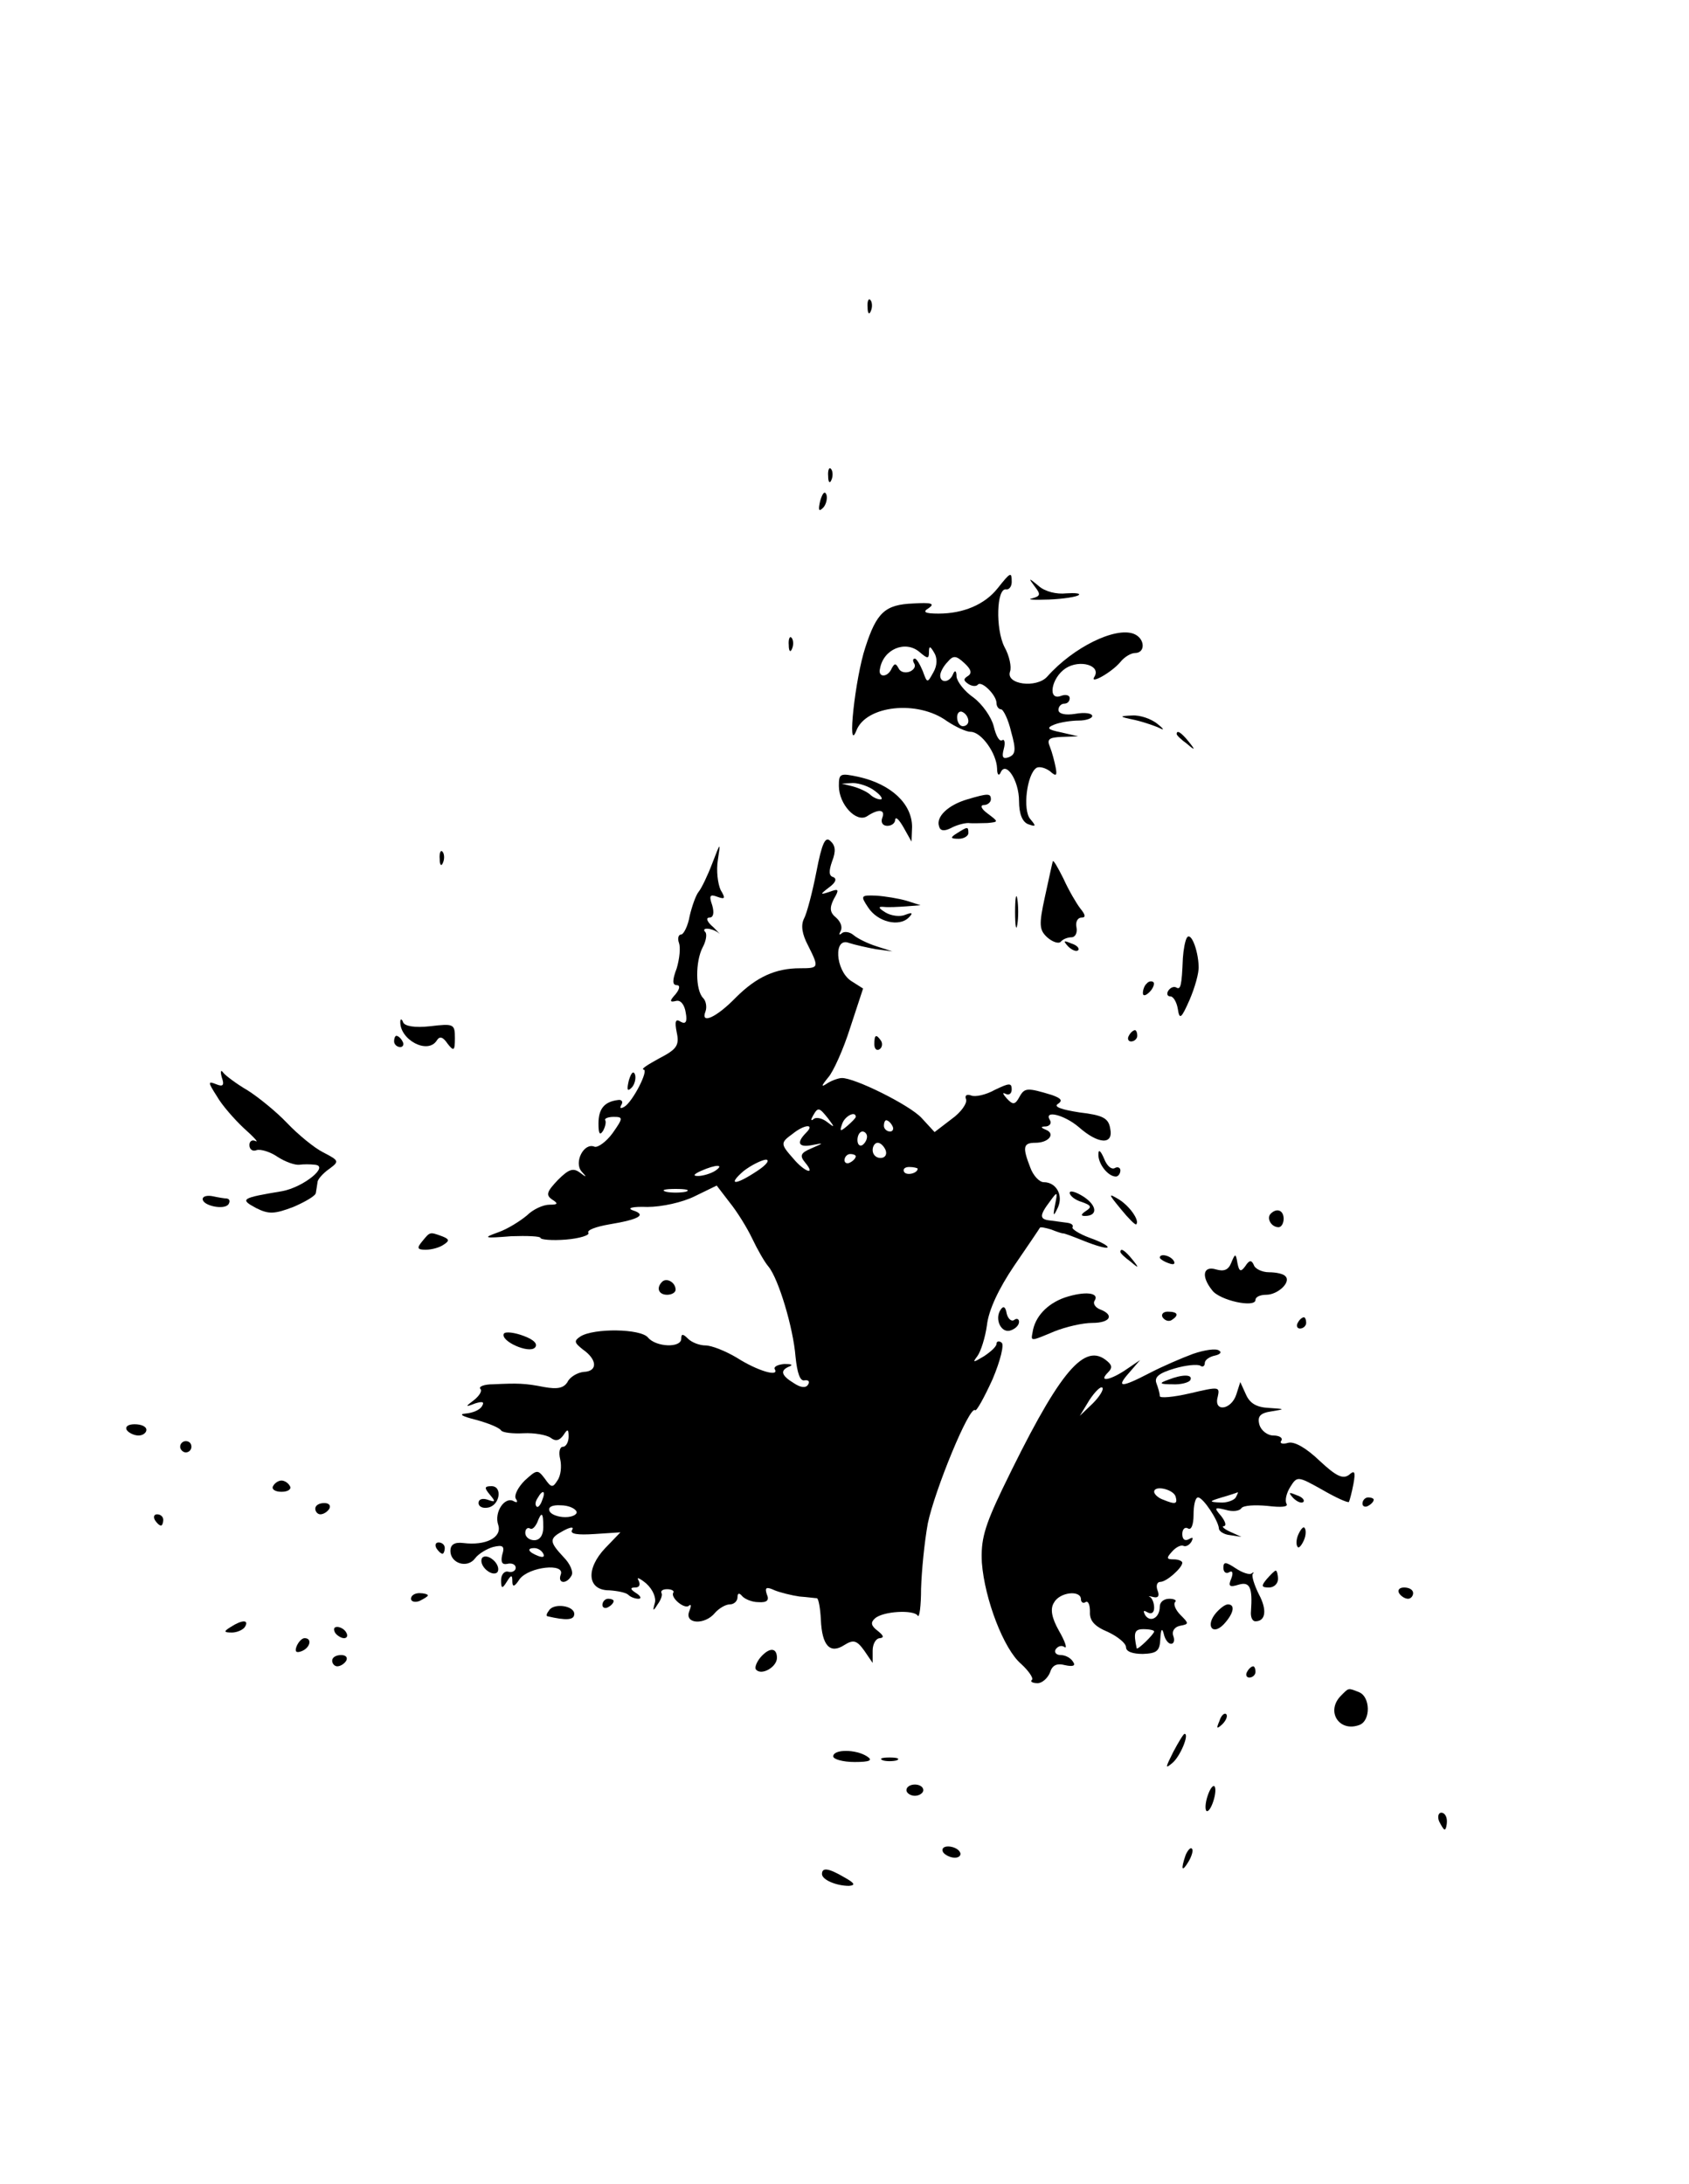 <?xml version="1.0" standalone="no"?>
<!DOCTYPE svg PUBLIC "-//W3C//DTD SVG 20010904//EN"
 "http://www.w3.org/TR/2001/REC-SVG-20010904/DTD/svg10.dtd">
<svg version="1.0" xmlns="http://www.w3.org/2000/svg"
 width="300pt" height="388pt" viewBox="0 0 300 388"
 preserveAspectRatio="xMidYMid meet">

<g transform="translate(0,388) scale(0.1,-0.1)"
fill="#000000" stroke="none">
<path d="M1541 3334 c0 -11 3 -14 6 -6 3 7 2 16 -1 19 -3 4 -6 -2 -5 -13z"/>
<path d="M1471 3034 c0 -11 3 -14 6 -6 3 7 2 16 -1 19 -3 4 -6 -2 -5 -13z"/>
<path d="M1457 2991 c-4 -17 -3 -21 5 -13 5 5 8 16 6 23 -3 8 -7 3 -11 -10z"/>
<path d="M1772 2835 c-23 -29 -61 -45 -105 -45 -25 0 -29 3 -17 10 11 8 4 10
-28 8 -50 -2 -65 -16 -85 -78 -18 -54 -33 -191 -16 -148 17 45 109 55 161 17
15 -10 34 -19 42 -19 19 0 46 -38 47 -65 0 -11 3 -14 6 -8 9 23 33 -13 33 -50
0 -23 6 -37 16 -41 14 -5 15 -4 4 9 -14 16 -6 80 11 91 5 3 16 0 24 -6 11 -10
13 -8 10 7 -2 10 -6 26 -10 36 -6 14 -2 17 21 18 l29 1 -30 7 c-25 5 -27 8
-12 14 10 4 30 7 43 7 13 0 24 4 24 8 0 5 -13 7 -30 4 -18 -3 -30 0 -30 7 0 6
5 11 10 11 6 0 10 4 10 10 0 5 -7 7 -15 4 -25 -10 -18 32 8 49 25 16 63 5 51
-15 -10 -15 30 7 46 26 7 9 19 16 26 16 19 0 18 26 -2 34 -33 13 -108 -24
-154 -76 -19 -21 -74 -14 -66 9 3 8 -1 28 -10 44 -16 32 -14 105 3 102 5 -1
10 5 10 13 0 19 -2 18 -25 -11z m-122 -114 c0 12 2 12 9 0 6 -9 6 -23 -1 -35
-11 -20 -11 -20 -19 2 -5 12 -11 22 -14 22 -4 0 -4 -4 -1 -9 3 -5 -1 -11 -8
-14 -8 -3 -17 -1 -20 6 -5 9 -7 9 -12 0 -7 -17 -25 -17 -21 -1 6 35 45 51 70
30 14 -12 17 -13 17 -1z m69 -42 c-8 -5 -8 -8 1 -14 6 -4 14 -5 17 -1 7 7 33
-19 33 -33 0 -6 4 -11 8 -11 4 0 13 -18 18 -40 9 -32 8 -40 -4 -45 -11 -4 -13
0 -9 15 3 11 1 18 -3 15 -5 -3 -11 8 -15 25 -4 16 -20 39 -36 51 -16 11 -29
28 -30 37 0 11 -3 12 -6 5 -6 -16 -23 -17 -23 -3 0 6 6 17 13 24 10 12 15 12
30 -2 12 -11 14 -18 6 -23z m1 -80 c0 -5 -4 -9 -10 -9 -5 0 -10 7 -10 16 0 8
5 12 10 9 6 -3 10 -10 10 -16z"/>
<path d="M1838 2838 c11 -14 10 -17 -5 -21 -10 -2 3 -3 30 -2 26 1 50 5 53 8
4 3 -7 4 -22 3 -17 -2 -38 3 -49 13 -18 15 -19 15 -7 -1z"/>
<path d="M1401 2734 c0 -11 3 -14 6 -6 3 7 2 16 -1 19 -3 4 -6 -2 -5 -13z"/>
<path d="M2016 2601 c17 -4 37 -11 45 -15 8 -4 5 0 -5 8 -11 9 -31 16 -45 15
-24 -1 -24 -2 5 -8z"/>
<path d="M2090 2576 c0 -2 8 -10 18 -17 15 -13 16 -12 3 4 -13 16 -21 21 -21
13z"/>
<path d="M1490 2484 c0 -33 31 -66 50 -54 21 14 33 12 27 -3 -3 -8 1 -14 9
-14 8 0 14 5 14 11 1 6 7 0 15 -14 l14 -25 1 26 c0 41 -37 76 -95 89 -33 7
-35 6 -35 -16z m64 -9 c11 -8 15 -15 10 -15 -6 0 -14 4 -19 9 -6 5 -19 11 -30
14 l-20 5 20 1 c11 0 29 -6 39 -14z"/>
<path d="M1718 2460 c-34 -10 -56 -31 -50 -48 2 -8 9 -9 21 -3 9 5 23 9 31 9
8 -1 24 0 34 0 20 2 20 2 0 17 -11 8 -14 15 -6 15 6 0 12 5 12 10 0 11 -5 11
-42 0z"/>
<path d="M1700 2400 c-13 -8 -12 -10 3 -10 9 0 17 5 17 10 0 12 -1 12 -20 0z"/>
<path d="M1450 2331 c-7 -36 -17 -74 -22 -83 -6 -12 -3 -28 7 -47 20 -40 20
-41 -14 -41 -43 0 -77 -15 -114 -52 -35 -36 -63 -48 -54 -25 3 8 1 19 -4 24
-14 14 -14 65 -1 90 6 11 8 23 5 27 -9 9 11 8 23 -1 5 -5 1 0 -9 10 -11 9 -14
17 -7 17 7 0 9 8 5 22 -6 17 -4 20 9 15 14 -5 15 -3 6 12 -5 11 -8 34 -5 53 5
33 5 33 -10 -6 -8 -21 -19 -44 -24 -50 -5 -6 -12 -26 -16 -43 -3 -18 -11 -33
-15 -33 -5 0 -7 -7 -4 -15 3 -8 1 -28 -4 -45 -8 -21 -8 -30 0 -30 6 0 6 -6 -2
-16 -11 -12 -11 -15 1 -12 8 2 15 -7 17 -21 3 -16 0 -21 -9 -16 -9 6 -11 1 -7
-19 5 -23 0 -30 -31 -46 -20 -11 -33 -19 -28 -20 10 0 -19 -57 -34 -66 -7 -4
-9 -3 -5 4 3 5 0 9 -6 8 -25 -3 -35 -16 -35 -42 0 -17 2 -22 8 -13 4 7 6 16 4
19 -2 3 5 6 15 6 17 0 17 -2 -2 -29 -11 -15 -26 -26 -32 -24 -19 8 -37 -28
-23 -44 10 -11 9 -11 -3 -2 -12 9 -20 6 -39 -13 -20 -21 -22 -27 -10 -35 11
-7 10 -9 -5 -9 -11 0 -29 -8 -40 -19 -12 -10 -34 -24 -51 -30 -28 -10 -26 -11
23 -7 28 1 52 0 52 -3 0 -3 20 -5 45 -3 25 2 43 8 40 12 -3 5 14 11 37 15 54
9 67 17 42 25 -11 4 -1 7 26 6 25 0 62 8 84 19 l39 19 23 -30 c13 -16 31 -45
40 -64 9 -19 22 -42 29 -50 18 -22 44 -109 48 -160 3 -29 8 -44 16 -42 7 1 10
-2 6 -8 -4 -6 -13 -5 -25 3 -23 14 -25 23 -7 30 6 3 2 4 -10 4 -12 -1 -19 -5
-17 -9 9 -15 -31 -3 -67 20 -20 12 -45 22 -56 22 -10 0 -24 5 -31 12 -9 9 -12
9 -12 0 0 -17 -45 -15 -59 2 -13 16 -96 17 -120 2 -12 -8 -11 -11 4 -23 26
-18 27 -39 2 -40 -11 -1 -25 -9 -29 -18 -7 -11 -18 -13 -41 -9 -35 7 -48 7
-91 5 -16 0 -26 -4 -23 -8 4 -3 -1 -12 -11 -20 -16 -12 -16 -13 2 -6 13 4 17
3 12 -5 -4 -7 -17 -12 -29 -13 -13 -1 -6 -5 18 -11 22 -6 42 -14 45 -19 3 -4
21 -6 40 -5 19 1 41 -3 48 -8 9 -7 16 -5 23 5 7 11 9 11 9 -3 0 -10 -5 -18
-10 -18 -6 0 -8 -10 -5 -22 3 -13 1 -30 -5 -38 -8 -13 -11 -13 -22 3 -13 17
-14 17 -36 -3 -12 -12 -19 -26 -16 -32 4 -6 3 -8 -3 -5 -16 10 -36 -19 -28
-42 7 -22 -22 -37 -62 -32 -16 2 -23 -3 -23 -14 0 -22 30 -32 44 -13 6 8 21
17 32 20 17 4 21 2 16 -14 -3 -13 0 -18 9 -16 8 2 15 -1 15 -7 0 -5 -6 -9 -13
-7 -7 2 -13 -5 -13 -15 0 -15 2 -16 10 -3 8 13 10 13 10 1 0 -11 4 -10 13 4
17 22 81 29 73 8 -6 -16 10 -18 19 -2 4 6 -2 21 -14 33 -26 28 -26 33 0 47 13
7 19 7 15 1 -4 -7 10 -9 40 -7 l46 3 -27 -28 c-35 -37 -32 -75 7 -75 15 -1 30
-4 34 -8 4 -4 12 -7 18 -7 6 0 4 5 -4 10 -11 7 -11 10 -2 10 8 0 10 5 6 13 -4
6 2 4 14 -6 12 -11 18 -26 15 -35 -4 -14 -3 -15 5 -2 6 8 9 17 7 20 -2 4 2 7
10 7 8 0 13 -3 11 -6 -6 -9 21 -31 28 -23 4 3 4 -1 0 -11 -8 -22 28 -24 46 -2
7 8 19 15 26 15 8 0 14 6 14 13 0 7 3 8 8 2 4 -5 17 -11 29 -11 15 -1 20 3 15
14 -4 12 -1 14 14 7 10 -4 30 -9 44 -11 14 -1 28 -3 31 -3 3 -1 6 -18 7 -38 2
-46 16 -62 42 -45 16 10 22 8 35 -10 l15 -22 0 22 c0 12 6 22 13 22 8 1 6 5
-4 13 -12 9 -13 15 -5 22 14 13 69 16 76 5 3 -5 6 17 6 48 1 32 6 83 12 116
12 58 74 210 84 201 2 -3 16 22 31 55 14 33 21 62 16 65 -5 4 -9 2 -9 -2 0 -5
-10 -14 -22 -22 -20 -12 -21 -12 -12 0 6 8 14 33 17 55 3 27 21 65 48 105 24
35 45 66 46 68 1 2 10 0 20 -3 10 -4 19 -7 21 -7 1 1 19 -6 39 -14 20 -8 38
-13 40 -11 3 2 -11 10 -31 17 -19 7 -33 16 -31 19 2 4 -2 7 -10 8 -8 1 -22 3
-30 4 -19 2 -19 9 0 34 13 18 14 18 9 -6 -4 -21 -3 -22 5 -5 10 22 -3 45 -25
45 -8 0 -19 12 -24 26 -14 36 -13 44 9 44 24 0 36 16 19 23 -10 4 -10 6 0 6 7
1 10 6 7 11 -12 19 25 10 51 -12 35 -31 62 -32 56 -3 -3 19 -13 24 -55 29 -32
5 -46 10 -38 15 9 6 6 10 -11 16 -43 13 -48 13 -57 -3 -8 -15 -12 -15 -23 -3
-7 8 -8 11 -2 8 6 -3 11 0 11 8 0 12 -5 11 -30 -1 -16 -9 -35 -13 -42 -10 -8
3 -12 0 -9 -7 2 -7 -9 -23 -26 -35 l-30 -23 -23 25 c-21 23 -120 72 -142 71
-5 0 -17 -4 -25 -9 -12 -8 -12 -6 1 10 9 10 27 50 39 88 l23 70 -22 14 c-27
19 -31 78 -3 67 9 -3 31 -8 47 -11 l30 -4 -28 9 c-16 5 -34 14 -41 20 -7 6
-17 7 -21 3 -5 -4 -5 -2 -2 4 4 7 0 17 -8 24 -11 9 -12 17 -4 33 10 17 9 19
-7 13 -18 -6 -18 -5 -1 8 11 8 14 15 7 18 -8 2 -8 11 -2 28 7 18 6 28 -3 36
-9 9 -15 -3 -25 -55z m21 -438 c12 -16 12 -17 -2 -6 -9 7 -20 9 -24 5 -5 -4
-5 -1 -1 6 9 16 11 15 27 -5z m49 3 c0 -2 -7 -9 -15 -16 -13 -11 -14 -10 -9 4
5 14 24 23 24 12z m65 -16 c3 -5 1 -10 -4 -10 -6 0 -11 5 -11 10 0 6 2 10 4
10 3 0 8 -4 11 -10z m-153 -12 c-18 -18 -14 -27 11 -22 21 4 21 4 -2 -6 -19
-8 -21 -13 -11 -25 20 -24 -1 -17 -21 7 -23 26 -23 28 -1 44 21 17 40 18 24 2z
m108 -7 c0 -6 -4 -12 -8 -15 -5 -3 -9 1 -9 9 0 8 4 15 9 15 4 0 8 -4 8 -9z
m33 -24 c3 -8 -1 -14 -9 -14 -8 0 -14 6 -14 14 0 7 4 13 9 13 5 0 11 -6 14
-13z m-53 -11 c0 -3 -4 -8 -10 -11 -5 -3 -10 -1 -10 4 0 6 5 11 10 11 6 0 10
-2 10 -4z m-175 -26 c-39 -26 -54 -26 -24 0 13 10 31 19 39 20 8 0 2 -9 -15
-20z m-75 0 c-8 -5 -22 -9 -30 -9 -10 0 -8 3 5 9 27 12 43 12 25 0z m360 4 c0
-8 -19 -13 -24 -6 -3 5 1 9 9 9 8 0 15 -2 15 -3z m-412 -41 c-10 -2 -26 -2
-35 0 -10 3 -2 5 17 5 19 0 27 -2 18 -5z m-255 -548 c-3 -9 -8 -14 -10 -11 -3
3 -2 9 2 15 9 16 15 13 8 -4z m61 -20 c2 -5 -7 -10 -20 -10 -13 0 -26 5 -28
11 -3 7 5 11 20 10 13 0 25 -5 28 -11z m-59 -28 c0 -14 -6 -23 -16 -23 -9 0
-16 6 -16 13 0 7 4 10 8 8 4 -3 9 2 13 10 8 21 11 19 11 -8z m0 -47 c3 -6 -1
-7 -9 -4 -18 7 -21 14 -7 14 6 0 13 -4 16 -10z"/>
<path d="M781 2354 c0 -11 3 -14 6 -6 3 7 2 16 -1 19 -3 4 -6 -2 -5 -13z"/>
<path d="M1870 2350 c-1 -3 -7 -31 -14 -63 -11 -50 -10 -59 4 -72 9 -8 20 -12
24 -8 4 5 13 8 19 8 7 0 11 8 9 18 -2 9 2 17 9 17 8 0 7 5 -2 16 -7 9 -21 33
-30 53 -10 20 -18 34 -19 31z"/>
<path d="M1803 2260 c0 -25 2 -35 4 -22 2 12 2 32 0 45 -2 12 -4 2 -4 -23z"/>
<path d="M1542 2268 c17 -26 55 -35 72 -18 8 8 7 10 -6 5 -9 -4 -25 -2 -35 4
-13 8 -14 11 -3 10 8 -1 26 0 40 1 l25 2 -25 8 c-14 4 -38 8 -54 9 -27 1 -28
0 -14 -21z"/>
<path d="M2108 2214 c-3 -5 -6 -21 -7 -36 -2 -50 -4 -57 -12 -52 -4 2 -10 0
-14 -6 -3 -5 -2 -10 4 -10 5 0 11 -10 13 -22 3 -20 6 -18 21 16 9 21 17 48 16
60 -1 29 -14 62 -21 50z"/>
<path d="M1897 2199 c7 -7 15 -10 18 -7 3 3 -2 9 -12 12 -14 6 -15 5 -6 -5z"/>
<path d="M2037 2133 c-4 -3 -7 -11 -7 -17 0 -6 5 -5 12 2 6 6 9 14 7 17 -3 3
-9 2 -12 -2z"/>
<path d="M711 2065 c-1 -32 49 -59 65 -33 5 8 11 6 19 -6 11 -14 13 -13 13 10
0 25 -2 26 -44 21 -27 -3 -45 0 -48 7 -2 6 -5 7 -5 1z"/>
<path d="M2005 2040 c-3 -5 -1 -10 4 -10 6 0 11 5 11 10 0 6 -2 10 -4 10 -3 0
-8 -4 -11 -10z"/>
<path d="M700 2030 c0 -5 5 -10 11 -10 5 0 7 5 4 10 -3 6 -8 10 -11 10 -2 0
-4 -4 -4 -10z"/>
<path d="M1553 2025 c0 -8 4 -12 9 -9 5 3 6 10 3 15 -9 13 -12 11 -12 -6z"/>
<path d="M394 1966 c5 -14 2 -17 -10 -12 -15 6 -15 4 1 -21 9 -16 31 -41 48
-57 18 -16 27 -26 21 -23 -6 3 -11 0 -11 -7 0 -8 6 -12 13 -9 7 2 24 -3 37
-12 14 -9 31 -15 39 -14 7 1 19 1 27 0 27 -2 -20 -40 -58 -47 -72 -12 -76 -14
-46 -30 22 -11 32 -11 66 2 21 9 40 20 40 25 1 5 2 13 3 19 0 5 10 16 20 23
19 14 19 15 -10 30 -16 8 -45 32 -64 52 -19 20 -51 46 -70 58 -19 11 -39 26
-43 31 -5 7 -6 3 -3 -8z"/>
<path d="M1117 1961 c-4 -17 -3 -21 5 -13 5 5 8 16 6 23 -3 8 -7 3 -11 -10z"/>
<path d="M1951 1830 c-1 -17 17 -40 31 -40 4 0 8 5 8 11 0 5 -5 7 -10 4 -6 -3
-14 4 -19 17 -6 14 -10 17 -10 8z"/>
<path d="M1900 1761 c0 -5 10 -13 21 -16 17 -6 19 -9 8 -16 -9 -6 -10 -9 -2
-9 23 0 22 18 -2 34 -14 9 -25 12 -25 7z"/>
<path d="M360 1750 c0 -12 39 -20 46 -9 3 5 2 9 -3 10 -4 0 -16 2 -25 4 -10 2
-18 0 -18 -5z"/>
<path d="M1991 1732 c13 -16 25 -28 27 -27 7 6 -11 32 -30 44 -20 12 -20 11 3
-17z"/>
<path d="M2257 1724 c-8 -8 1 -24 14 -24 5 0 9 7 9 15 0 15 -12 20 -23 9z"/>
<path d="M750 1675 c-10 -12 -9 -15 6 -15 11 0 25 4 32 9 11 7 10 10 -3 15
-22 8 -21 8 -35 -9z"/>
<path d="M1990 1656 c0 -2 8 -10 18 -17 15 -13 16 -12 3 4 -13 16 -21 21 -21
13z"/>
<path d="M2060 1646 c0 -2 7 -7 16 -10 8 -3 12 -2 9 4 -6 10 -25 14 -25 6z"/>
<path d="M2187 1637 c-5 -13 -13 -16 -27 -12 -23 7 -27 -12 -7 -37 13 -18 77
-32 77 -17 0 5 8 9 19 9 21 0 45 23 34 33 -3 4 -16 7 -29 7 -12 0 -25 6 -27
13 -4 9 -8 9 -15 -2 -8 -11 -11 -10 -14 5 -3 18 -4 18 -11 1z"/>
<path d="M1176 1603 c-11 -11 -6 -23 9 -23 8 0 15 4 15 9 0 13 -16 22 -24 14z"/>
<path d="M1891 1575 c-31 -11 -53 -34 -57 -62 -3 -16 -4 -16 39 2 20 8 50 15
67 15 32 0 40 14 14 24 -8 3 -13 10 -10 15 10 15 -17 18 -53 6z"/>
<path d="M1777 1553 c-11 -17 2 -43 19 -36 8 3 14 9 14 15 0 5 -4 7 -9 3 -5
-3 -11 3 -13 12 -2 12 -6 14 -11 6z"/>
<path d="M2065 1540 c4 -6 11 -8 16 -5 14 9 11 15 -7 15 -8 0 -12 -5 -9 -10z"/>
<path d="M2305 1530 c-3 -5 -1 -10 4 -10 6 0 11 5 11 10 0 6 -2 10 -4 10 -3 0
-8 -4 -11 -10z"/>
<path d="M895 1511 c-7 -13 44 -36 55 -25 6 6 -1 14 -20 21 -16 6 -32 8 -35 4z"/>
<path d="M2119 1475 c-19 -7 -54 -22 -77 -34 -52 -27 -60 -26 -36 1 l19 22
-25 -17 c-28 -19 -50 -23 -32 -5 9 9 7 14 -5 23 -40 29 -85 -28 -183 -231 -32
-67 -38 -90 -36 -130 5 -65 39 -154 70 -180 13 -12 22 -25 19 -28 -4 -3 1 -6
10 -6 8 0 18 9 22 19 4 13 12 17 27 13 14 -3 19 -1 14 6 -4 7 -14 12 -22 12
-8 0 -12 5 -9 10 4 6 11 8 16 4 5 -3 1 10 -10 29 -13 23 -16 39 -9 50 10 19
48 23 48 6 0 -5 4 -8 8 -5 5 3 8 -5 8 -17 -1 -16 8 -26 32 -36 17 -8 32 -20
32 -27 0 -8 12 -12 30 -12 25 1 30 5 31 27 1 17 3 20 6 9 2 -10 8 -18 13 -18
5 0 7 6 4 14 -3 8 2 16 12 18 16 3 16 4 1 19 -9 9 -13 19 -10 23 4 3 -1 6 -10
6 -10 0 -17 -6 -17 -14 0 -20 -17 -29 -26 -15 -4 8 -3 9 4 5 7 -4 12 -1 12 8
0 8 -3 16 -7 19 -5 2 -2 2 6 0 8 -2 11 2 7 12 -3 8 -1 15 5 15 11 0 39 25 39
34 0 3 -7 6 -15 6 -13 0 -14 2 -3 14 7 8 16 12 20 10 4 -2 10 1 14 7 4 8 3 9
-4 5 -7 -4 -12 -1 -12 9 0 9 5 13 10 10 6 -4 10 7 10 24 0 17 3 31 8 31 9 0
36 -41 37 -55 0 -5 9 -11 20 -12 l20 -3 -20 9 c-11 5 -16 10 -11 10 5 1 2 9
-5 18 -13 15 -12 16 8 11 13 -4 25 -2 28 3 4 5 24 6 46 4 25 -3 38 -2 34 4 -3
6 0 19 7 30 12 19 13 19 56 -5 24 -14 46 -24 48 -22 1 2 5 16 8 32 4 22 2 25
-8 16 -11 -8 -23 -2 -52 25 -24 23 -45 35 -56 32 -10 -3 -16 -1 -12 4 3 5 -4
9 -14 9 -11 0 -22 9 -25 19 -4 15 1 21 22 24 24 4 24 4 -5 6 -22 1 -34 8 -41
24 l-10 22 -7 -22 c-9 -28 -41 -32 -33 -4 4 18 2 18 -49 6 -30 -7 -54 -9 -54
-5 0 5 -3 15 -6 23 -4 11 5 18 32 26 20 6 41 8 46 5 4 -3 8 -1 8 5 0 5 8 11
18 13 9 2 13 6 7 9 -5 4 -26 1 -46 -6z m-178 -88 l-23 -22 17 28 c10 15 20 25
23 22 3 -3 -5 -16 -17 -28z m147 -165 c4 -14 0 -15 -22 -6 -9 3 -16 10 -16 14
0 12 33 5 38 -8z m107 -2 c-3 -5 -16 -10 -28 -9 -20 1 -20 2 3 9 14 4 26 8 28
9 2 1 0 -3 -3 -9z m-145 -238 c0 -5 -30 -34 -31 -30 -6 28 -4 34 12 34 11 0
19 -2 19 -4z"/>
<path d="M2075 1429 c-17 -6 -16 -8 7 -8 15 -1 29 3 32 7 6 11 -14 11 -39 1z"/>
<path d="M225 1340 c3 -5 13 -10 21 -10 8 0 14 5 14 10 0 6 -9 10 -21 10 -11
0 -17 -4 -14 -10z"/>
<path d="M320 1310 c0 -5 5 -10 10 -10 6 0 10 5 10 10 0 6 -4 10 -10 10 -5 0
-10 -4 -10 -10z"/>
<path d="M485 1240 c-3 -5 3 -10 15 -10 12 0 18 5 15 10 -3 6 -10 10 -15 10
-5 0 -12 -4 -15 -10z"/>
<path d="M870 1225 c11 -13 10 -14 -4 -9 -9 3 -16 1 -16 -6 0 -6 7 -10 17 -8
21 4 26 38 6 38 -13 0 -13 -3 -3 -15z"/>
<path d="M2297 1219 c7 -7 15 -10 18 -7 3 3 -2 9 -12 12 -14 6 -15 5 -6 -5z"/>
<path d="M2420 1209 c0 -5 5 -7 10 -4 6 3 10 8 10 11 0 2 -4 4 -10 4 -5 0 -10
-5 -10 -11z"/>
<path d="M560 1200 c0 -5 4 -10 9 -10 6 0 13 5 16 10 3 6 -1 10 -9 10 -9 0
-16 -4 -16 -10z"/>
<path d="M275 1180 c3 -5 8 -10 11 -10 2 0 4 5 4 10 0 6 -5 10 -11 10 -5 0 -7
-4 -4 -10z"/>
<path d="M2306 1154 c-4 -9 -4 -19 -1 -22 2 -3 7 3 11 12 4 9 4 19 1 22 -2 3
-7 -3 -11 -12z"/>
<path d="M775 1130 c3 -5 8 -10 11 -10 2 0 4 5 4 10 0 6 -5 10 -11 10 -5 0 -7
-4 -4 -10z"/>
<path d="M856 1112 c-3 -6 1 -15 8 -21 8 -7 17 -8 20 -3 3 6 -1 15 -8 21 -8 7
-17 8 -20 3z"/>
<path d="M2173 1095 c0 -8 5 -11 10 -8 6 4 8 -1 4 -11 -6 -14 -3 -16 13 -11
20 6 25 -5 22 -47 -1 -10 2 -18 8 -18 18 0 21 20 6 48 -8 16 -13 32 -11 36 3
3 2 4 -2 1 -3 -3 -16 1 -28 9 -18 12 -22 12 -22 1z"/>
<path d="M2250 1075 c-10 -12 -10 -15 4 -15 9 0 16 7 16 15 0 8 -2 15 -4 15
-2 0 -9 -7 -16 -15z"/>
<path d="M2485 1050 c3 -5 10 -10 16 -10 5 0 9 5 9 10 0 6 -7 10 -16 10 -8 0
-12 -4 -9 -10z"/>
<path d="M730 1040 c0 -5 7 -7 15 -4 8 4 15 8 15 10 0 2 -7 4 -15 4 -8 0 -15
-4 -15 -10z"/>
<path d="M1070 1029 c0 -5 5 -7 10 -4 6 3 10 8 10 11 0 2 -4 4 -10 4 -5 0 -10
-5 -10 -11z"/>
<path d="M975 1019 c-4 -5 -5 -9 -3 -10 34 -8 48 -7 48 4 0 15 -37 20 -45 6z"/>
<path d="M2160 1015 c-19 -22 -7 -41 13 -21 18 19 22 36 8 36 -5 0 -14 -7 -21
-15z"/>
<path d="M410 990 c-13 -8 -13 -10 2 -10 9 0 20 5 23 10 8 13 -5 13 -25 0z"/>
<path d="M595 980 c3 -5 11 -10 16 -10 6 0 7 5 4 10 -3 6 -11 10 -16 10 -6 0
-7 -4 -4 -10z"/>
<path d="M527 956 c-4 -10 -1 -13 9 -9 15 6 19 23 5 23 -5 0 -11 -7 -14 -14z"/>
<path d="M1350 935 c-7 -9 -10 -18 -7 -21 10 -11 37 5 37 21 0 19 -14 19 -30
0z"/>
<path d="M590 930 c0 -5 4 -10 9 -10 6 0 13 5 16 10 3 6 -1 10 -9 10 -9 0 -16
-4 -16 -10z"/>
<path d="M2215 910 c-3 -5 -1 -10 4 -10 6 0 11 5 11 10 0 6 -2 10 -4 10 -3 0
-8 -4 -11 -10z"/>
<path d="M2382 868 c-28 -28 -3 -66 33 -52 20 8 19 50 -1 58 -20 8 -18 8 -32
-6z"/>
<path d="M2166 823 c-6 -14 -5 -15 5 -6 7 7 10 15 7 18 -3 3 -9 -2 -12 -12z"/>
<path d="M2084 768 c-14 -28 -15 -31 -2 -20 14 11 31 52 22 52 -2 0 -11 -15
-20 -32z"/>
<path d="M1480 760 c0 -5 17 -10 38 -10 27 0 33 3 22 10 -20 13 -60 13 -60 0z"/>
<path d="M1568 753 c6 -2 18 -2 25 0 6 3 1 5 -13 5 -14 0 -19 -2 -12 -5z"/>
<path d="M1610 700 c0 -5 7 -10 15 -10 8 0 15 5 15 10 0 6 -7 10 -15 10 -8 0
-15 -4 -15 -10z"/>
<path d="M2145 690 c-4 -12 -5 -24 -2 -27 3 -2 8 5 12 17 4 12 5 24 2 27 -3 2
-8 -5 -12 -17z"/>
<path d="M2556 645 c4 -8 8 -15 10 -15 2 0 4 7 4 15 0 8 -4 15 -10 15 -5 0 -7
-7 -4 -15z"/>
<path d="M1675 590 c3 -5 13 -10 21 -10 8 0 12 5 9 10 -3 6 -13 10 -21 10 -8
0 -12 -4 -9 -10z"/>
<path d="M2106 585 c-9 -26 -7 -32 5 -12 6 10 9 21 6 23 -2 3 -7 -2 -11 -11z"/>
<path d="M1460 551 c0 -10 25 -21 48 -21 12 1 10 5 -8 15 -29 17 -40 18 -40 6z"/>
</g>
</svg>
